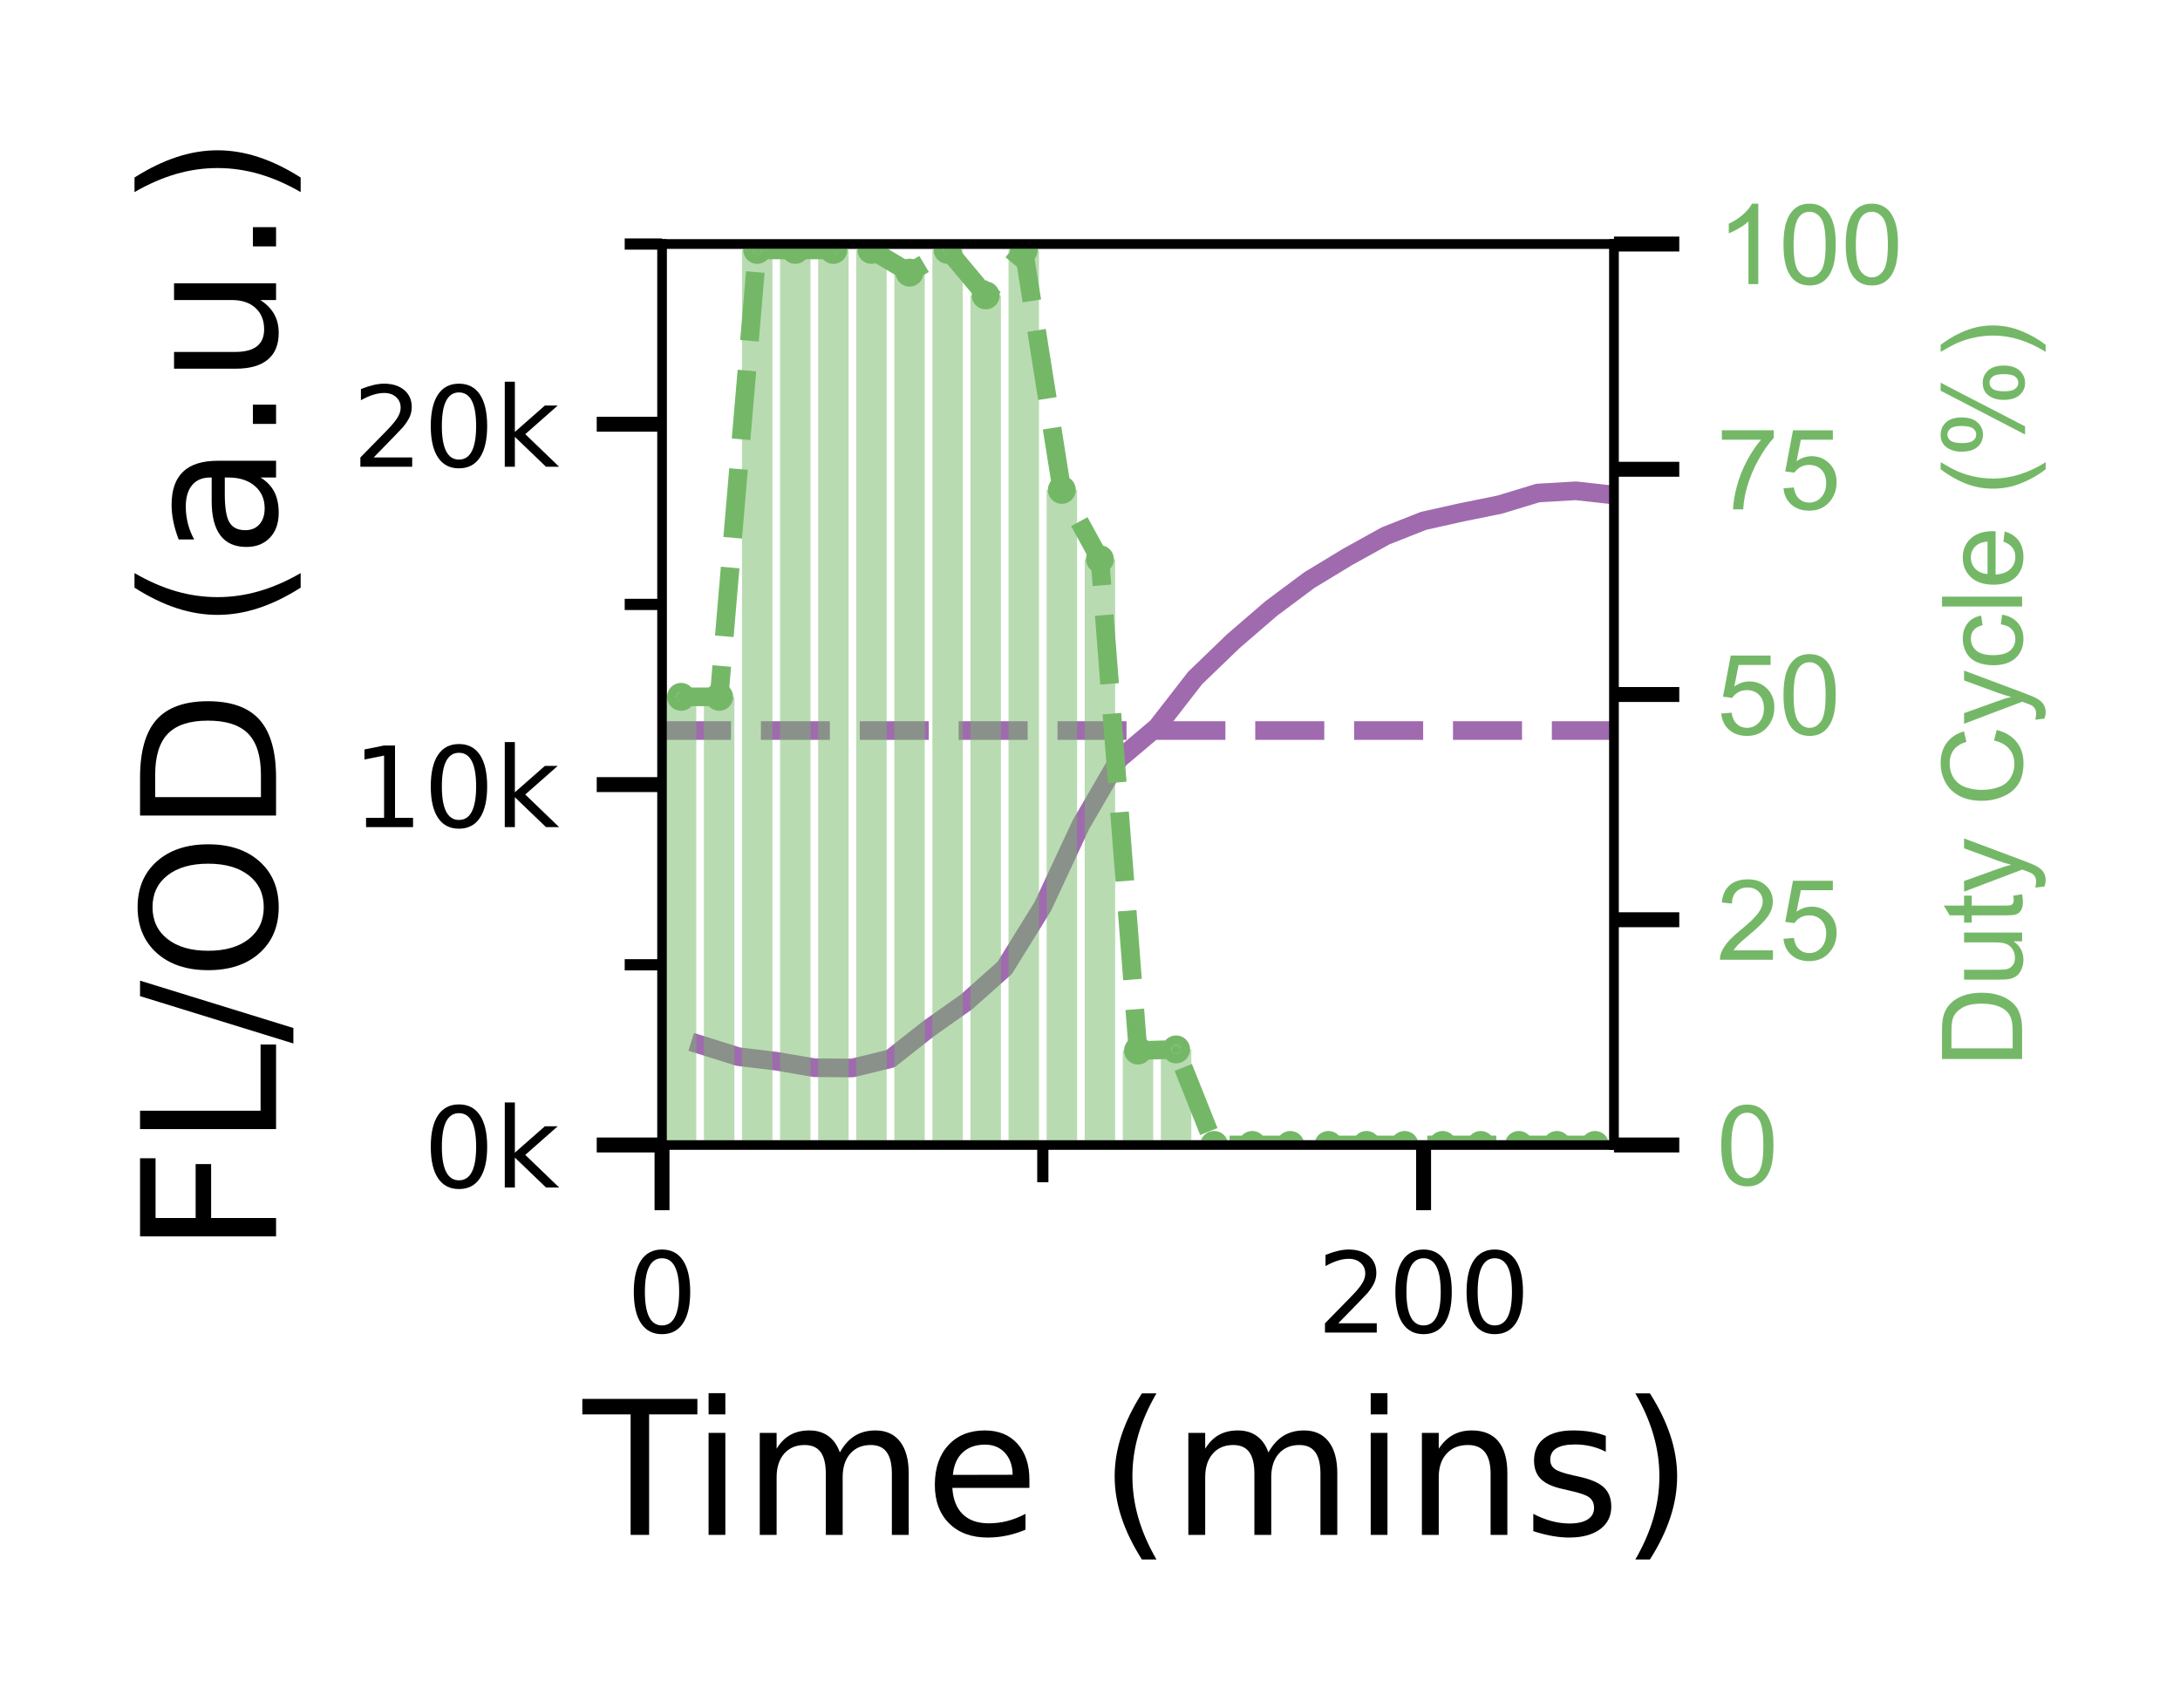 <?xml version="1.0" encoding="utf-8" standalone="no"?>
<!DOCTYPE svg PUBLIC "-//W3C//DTD SVG 1.1//EN"
  "http://www.w3.org/Graphics/SVG/1.1/DTD/svg11.dtd">
<!-- Created with matplotlib (https://matplotlib.org/) -->
<svg height="91.569pt" version="1.1" viewBox="0 0 116.858 91.569" width="116.858pt" xmlns="http://www.w3.org/2000/svg" xmlns:xlink="http://www.w3.org/1999/xlink">
 <defs>
  <style type="text/css">*{stroke-linecap:butt;stroke-linejoin:round;}</style>
 </defs>
 <g id="figure_1">
  <g id="patch_1">
   <path d="M 0 91.569 
L 116.858 91.569 
L 116.858 0 
L 0 0 
z
" style="fill:none;"/>
  </g>
  <g id="axes_1">
   <g id="patch_2">
    <path d="M 35.487 61.384 
L 86.517 61.384 
L 86.517 13.084 
L 35.487 13.084 
z
" style="fill:none;"/>
   </g>
   <g id="matplotlib.axis_1">
    <g id="xtick_1">
     <g id="line2d_1">
      <defs>
       <path d="M 0 0 
L 0 3.5 
" id="m4f08e9cb17" style="stroke:#000000;stroke-width:0.8;"/>
      </defs>
      <g>
       <use style="stroke:#000000;stroke-width:0.8;" x="35.487" xlink:href="#m4f08e9cb17" y="61.384"/>
      </g>
     </g>
     <g id="text_1">
      <!-- 0 -->
      <g transform="translate(33.579 71.443)scale(0.06 -0.06)">
       <defs>
        <path d="M 31.781 66.406 
Q 24.172 66.406 20.328 58.906 
Q 16.5 51.422 16.5 36.375 
Q 16.5 21.391 20.328 13.891 
Q 24.172 6.391 31.781 6.391 
Q 39.453 6.391 43.281 13.891 
Q 47.125 21.391 47.125 36.375 
Q 47.125 51.422 43.281 58.906 
Q 39.453 66.406 31.781 66.406 
z
M 31.781 74.219 
Q 44.047 74.219 50.516 64.516 
Q 56.984 54.828 56.984 36.375 
Q 56.984 17.969 50.516 8.266 
Q 44.047 -1.422 31.781 -1.422 
Q 19.531 -1.422 13.062 8.266 
Q 6.594 17.969 6.594 36.375 
Q 6.594 54.828 13.062 64.516 
Q 19.531 74.219 31.781 74.219 
z
" id="DejaVuSans-48"/>
       </defs>
       <use xlink:href="#DejaVuSans-48"/>
      </g>
     </g>
    </g>
    <g id="xtick_2">
     <g id="line2d_2">
      <g>
       <use style="stroke:#000000;stroke-width:0.8;" x="76.311" xlink:href="#m4f08e9cb17" y="61.384"/>
      </g>
     </g>
     <g id="text_2">
      <!-- 200 -->
      <g transform="translate(70.585 71.443)scale(0.06 -0.06)">
       <defs>
        <path d="M 19.188 8.297 
L 53.609 8.297 
L 53.609 0 
L 7.328 0 
L 7.328 8.297 
Q 12.938 14.109 22.625 23.891 
Q 32.328 33.688 34.812 36.531 
Q 39.547 41.844 41.422 45.531 
Q 43.312 49.219 43.312 52.781 
Q 43.312 58.594 39.234 62.25 
Q 35.156 65.922 28.609 65.922 
Q 23.969 65.922 18.812 64.312 
Q 13.672 62.703 7.812 59.422 
L 7.812 69.391 
Q 13.766 71.781 18.938 73 
Q 24.125 74.219 28.422 74.219 
Q 39.75 74.219 46.484 68.547 
Q 53.219 62.891 53.219 53.422 
Q 53.219 48.922 51.531 44.891 
Q 49.859 40.875 45.406 35.406 
Q 44.188 33.984 37.641 27.219 
Q 31.109 20.453 19.188 8.297 
z
" id="DejaVuSans-50"/>
       </defs>
       <use xlink:href="#DejaVuSans-50"/>
       <use x="63.623" xlink:href="#DejaVuSans-48"/>
       <use x="127.246" xlink:href="#DejaVuSans-48"/>
      </g>
     </g>
    </g>
    <g id="xtick_3">
     <g id="line2d_3">
      <defs>
       <path d="M 0 0 
L 0 2 
" id="md7b2f6c639" style="stroke:#000000;stroke-width:0.6;"/>
      </defs>
      <g>
       <use style="stroke:#000000;stroke-width:0.6;" x="55.9" xlink:href="#md7b2f6c639" y="61.384"/>
      </g>
     </g>
    </g>
    <g id="text_3">
     <!-- Time (mins) -->
     <g transform="translate(31.245 82.289)scale(0.1 -0.1)">
      <defs>
       <path d="M -0.297 72.906 
L 61.375 72.906 
L 61.375 64.594 
L 35.5 64.594 
L 35.5 0 
L 25.594 0 
L 25.594 64.594 
L -0.297 64.594 
z
" id="DejaVuSans-84"/>
       <path d="M 9.422 54.688 
L 18.406 54.688 
L 18.406 0 
L 9.422 0 
z
M 9.422 75.984 
L 18.406 75.984 
L 18.406 64.594 
L 9.422 64.594 
z
" id="DejaVuSans-105"/>
       <path d="M 52 44.188 
Q 55.375 50.25 60.062 53.125 
Q 64.75 56 71.094 56 
Q 79.641 56 84.281 50.016 
Q 88.922 44.047 88.922 33.016 
L 88.922 0 
L 79.891 0 
L 79.891 32.719 
Q 79.891 40.578 77.094 44.375 
Q 74.312 48.188 68.609 48.188 
Q 61.625 48.188 57.562 43.547 
Q 53.516 38.922 53.516 30.906 
L 53.516 0 
L 44.484 0 
L 44.484 32.719 
Q 44.484 40.625 41.703 44.406 
Q 38.922 48.188 33.109 48.188 
Q 26.219 48.188 22.156 43.531 
Q 18.109 38.875 18.109 30.906 
L 18.109 0 
L 9.078 0 
L 9.078 54.688 
L 18.109 54.688 
L 18.109 46.188 
Q 21.188 51.219 25.484 53.609 
Q 29.781 56 35.688 56 
Q 41.656 56 45.828 52.969 
Q 50 49.953 52 44.188 
z
" id="DejaVuSans-109"/>
       <path d="M 56.203 29.594 
L 56.203 25.203 
L 14.891 25.203 
Q 15.484 15.922 20.484 11.062 
Q 25.484 6.203 34.422 6.203 
Q 39.594 6.203 44.453 7.469 
Q 49.312 8.734 54.109 11.281 
L 54.109 2.781 
Q 49.266 0.734 44.188 -0.344 
Q 39.109 -1.422 33.891 -1.422 
Q 20.797 -1.422 13.156 6.188 
Q 5.516 13.812 5.516 26.812 
Q 5.516 40.234 12.766 48.109 
Q 20.016 56 32.328 56 
Q 43.359 56 49.781 48.891 
Q 56.203 41.797 56.203 29.594 
z
M 47.219 32.234 
Q 47.125 39.594 43.094 43.984 
Q 39.062 48.391 32.422 48.391 
Q 24.906 48.391 20.391 44.141 
Q 15.875 39.891 15.188 32.172 
z
" id="DejaVuSans-101"/>
       <path id="DejaVuSans-32"/>
       <path d="M 31 75.875 
Q 24.469 64.656 21.281 53.656 
Q 18.109 42.672 18.109 31.391 
Q 18.109 20.125 21.312 9.062 
Q 24.516 -2 31 -13.188 
L 23.188 -13.188 
Q 15.875 -1.703 12.234 9.375 
Q 8.594 20.453 8.594 31.391 
Q 8.594 42.281 12.203 53.312 
Q 15.828 64.359 23.188 75.875 
z
" id="DejaVuSans-40"/>
       <path d="M 54.891 33.016 
L 54.891 0 
L 45.906 0 
L 45.906 32.719 
Q 45.906 40.484 42.875 44.328 
Q 39.844 48.188 33.797 48.188 
Q 26.516 48.188 22.312 43.547 
Q 18.109 38.922 18.109 30.906 
L 18.109 0 
L 9.078 0 
L 9.078 54.688 
L 18.109 54.688 
L 18.109 46.188 
Q 21.344 51.125 25.703 53.562 
Q 30.078 56 35.797 56 
Q 45.219 56 50.047 50.172 
Q 54.891 44.344 54.891 33.016 
z
" id="DejaVuSans-110"/>
       <path d="M 44.281 53.078 
L 44.281 44.578 
Q 40.484 46.531 36.375 47.5 
Q 32.281 48.484 27.875 48.484 
Q 21.188 48.484 17.844 46.438 
Q 14.5 44.391 14.5 40.281 
Q 14.5 37.156 16.891 35.375 
Q 19.281 33.594 26.516 31.984 
L 29.594 31.297 
Q 39.156 29.25 43.188 25.516 
Q 47.219 21.781 47.219 15.094 
Q 47.219 7.469 41.188 3.016 
Q 35.156 -1.422 24.609 -1.422 
Q 20.219 -1.422 15.453 -0.562 
Q 10.688 0.297 5.422 2 
L 5.422 11.281 
Q 10.406 8.688 15.234 7.391 
Q 20.062 6.109 24.812 6.109 
Q 31.156 6.109 34.562 8.281 
Q 37.984 10.453 37.984 14.406 
Q 37.984 18.062 35.516 20.016 
Q 33.062 21.969 24.703 23.781 
L 21.578 24.516 
Q 13.234 26.266 9.516 29.906 
Q 5.812 33.547 5.812 39.891 
Q 5.812 47.609 11.281 51.797 
Q 16.75 56 26.812 56 
Q 31.781 56 36.172 55.266 
Q 40.578 54.547 44.281 53.078 
z
" id="DejaVuSans-115"/>
       <path d="M 8.016 75.875 
L 15.828 75.875 
Q 23.141 64.359 26.781 53.312 
Q 30.422 42.281 30.422 31.391 
Q 30.422 20.453 26.781 9.375 
Q 23.141 -1.703 15.828 -13.188 
L 8.016 -13.188 
Q 14.5 -2 17.703 9.062 
Q 20.906 20.125 20.906 31.391 
Q 20.906 42.672 17.703 53.656 
Q 14.5 64.656 8.016 75.875 
z
" id="DejaVuSans-41"/>
      </defs>
      <use xlink:href="#DejaVuSans-84"/>
      <use x="57.959" xlink:href="#DejaVuSans-105"/>
      <use x="85.742" xlink:href="#DejaVuSans-109"/>
      <use x="183.154" xlink:href="#DejaVuSans-101"/>
      <use x="244.678" xlink:href="#DejaVuSans-32"/>
      <use x="276.465" xlink:href="#DejaVuSans-40"/>
      <use x="315.479" xlink:href="#DejaVuSans-109"/>
      <use x="412.891" xlink:href="#DejaVuSans-105"/>
      <use x="440.674" xlink:href="#DejaVuSans-110"/>
      <use x="504.053" xlink:href="#DejaVuSans-115"/>
      <use x="556.152" xlink:href="#DejaVuSans-41"/>
     </g>
    </g>
   </g>
   <g id="matplotlib.axis_2">
    <g id="ytick_1">
     <g id="line2d_4">
      <defs>
       <path d="M 0 0 
L -3.5 0 
" id="m1d7c7da50b" style="stroke:#000000;stroke-width:0.8;"/>
      </defs>
      <g>
       <use style="stroke:#000000;stroke-width:0.8;" x="35.487" xlink:href="#m1d7c7da50b" y="61.384"/>
      </g>
     </g>
     <g id="text_4">
      <!-- 0k -->
      <g transform="translate(22.696 63.663)scale(0.06 -0.06)">
       <defs>
        <path d="M 9.078 75.984 
L 18.109 75.984 
L 18.109 31.109 
L 44.922 54.688 
L 56.391 54.688 
L 27.391 29.109 
L 57.625 0 
L 45.906 0 
L 18.109 26.703 
L 18.109 0 
L 9.078 0 
z
" id="DejaVuSans-107"/>
       </defs>
       <use xlink:href="#DejaVuSans-48"/>
       <use x="63.623" xlink:href="#DejaVuSans-107"/>
      </g>
     </g>
    </g>
    <g id="ytick_2">
     <g id="line2d_5">
      <g>
       <use style="stroke:#000000;stroke-width:0.8;" x="35.487" xlink:href="#m1d7c7da50b" y="42.064"/>
      </g>
     </g>
     <g id="text_5">
      <!-- 10k -->
      <g transform="translate(18.878 44.343)scale(0.06 -0.06)">
       <defs>
        <path d="M 12.406 8.297 
L 28.516 8.297 
L 28.516 63.922 
L 10.984 60.406 
L 10.984 69.391 
L 28.422 72.906 
L 38.281 72.906 
L 38.281 8.297 
L 54.391 8.297 
L 54.391 0 
L 12.406 0 
z
" id="DejaVuSans-49"/>
       </defs>
       <use xlink:href="#DejaVuSans-49"/>
       <use x="63.623" xlink:href="#DejaVuSans-48"/>
       <use x="127.246" xlink:href="#DejaVuSans-107"/>
      </g>
     </g>
    </g>
    <g id="ytick_3">
     <g id="line2d_6">
      <g>
       <use style="stroke:#000000;stroke-width:0.8;" x="35.487" xlink:href="#m1d7c7da50b" y="22.744"/>
      </g>
     </g>
     <g id="text_6">
      <!-- 20k -->
      <g transform="translate(18.878 25.023)scale(0.06 -0.06)">
       <use xlink:href="#DejaVuSans-50"/>
       <use x="63.623" xlink:href="#DejaVuSans-48"/>
       <use x="127.246" xlink:href="#DejaVuSans-107"/>
      </g>
     </g>
    </g>
    <g id="ytick_4">
     <g id="line2d_7">
      <defs>
       <path d="M 0 0 
L -2 0 
" id="m3503052b54" style="stroke:#000000;stroke-width:0.6;"/>
      </defs>
      <g>
       <use style="stroke:#000000;stroke-width:0.6;" x="35.487" xlink:href="#m3503052b54" y="51.724"/>
      </g>
     </g>
    </g>
    <g id="ytick_5">
     <g id="line2d_8">
      <g>
       <use style="stroke:#000000;stroke-width:0.6;" x="35.487" xlink:href="#m3503052b54" y="32.404"/>
      </g>
     </g>
    </g>
    <g id="ytick_6">
     <g id="line2d_9">
      <g>
       <use style="stroke:#000000;stroke-width:0.6;" x="35.487" xlink:href="#m3503052b54" y="13.084"/>
      </g>
     </g>
    </g>
    <g id="text_7">
     <!-- FL/OD (a.u.) -->
     <g transform="translate(14.798 67.267)rotate(-90)scale(0.1 -0.1)">
      <defs>
       <path d="M 9.812 72.906 
L 51.703 72.906 
L 51.703 64.594 
L 19.672 64.594 
L 19.672 43.109 
L 48.578 43.109 
L 48.578 34.812 
L 19.672 34.812 
L 19.672 0 
L 9.812 0 
z
" id="DejaVuSans-70"/>
       <path d="M 9.812 72.906 
L 19.672 72.906 
L 19.672 8.297 
L 55.172 8.297 
L 55.172 0 
L 9.812 0 
z
" id="DejaVuSans-76"/>
       <path d="M 25.391 72.906 
L 33.688 72.906 
L 8.297 -9.281 
L 0 -9.281 
z
" id="DejaVuSans-47"/>
       <path d="M 39.406 66.219 
Q 28.656 66.219 22.328 58.203 
Q 16.016 50.203 16.016 36.375 
Q 16.016 22.609 22.328 14.594 
Q 28.656 6.594 39.406 6.594 
Q 50.141 6.594 56.422 14.594 
Q 62.703 22.609 62.703 36.375 
Q 62.703 50.203 56.422 58.203 
Q 50.141 66.219 39.406 66.219 
z
M 39.406 74.219 
Q 54.734 74.219 63.906 63.938 
Q 73.094 53.656 73.094 36.375 
Q 73.094 19.141 63.906 8.859 
Q 54.734 -1.422 39.406 -1.422 
Q 24.031 -1.422 14.812 8.828 
Q 5.609 19.094 5.609 36.375 
Q 5.609 53.656 14.812 63.938 
Q 24.031 74.219 39.406 74.219 
z
" id="DejaVuSans-79"/>
       <path d="M 19.672 64.797 
L 19.672 8.109 
L 31.594 8.109 
Q 46.688 8.109 53.688 14.938 
Q 60.688 21.781 60.688 36.531 
Q 60.688 51.172 53.688 57.984 
Q 46.688 64.797 31.594 64.797 
z
M 9.812 72.906 
L 30.078 72.906 
Q 51.266 72.906 61.172 64.094 
Q 71.094 55.281 71.094 36.531 
Q 71.094 17.672 61.125 8.828 
Q 51.172 0 30.078 0 
L 9.812 0 
z
" id="DejaVuSans-68"/>
       <path d="M 34.281 27.484 
Q 23.391 27.484 19.188 25 
Q 14.984 22.516 14.984 16.5 
Q 14.984 11.719 18.141 8.906 
Q 21.297 6.109 26.703 6.109 
Q 34.188 6.109 38.703 11.406 
Q 43.219 16.703 43.219 25.484 
L 43.219 27.484 
z
M 52.203 31.203 
L 52.203 0 
L 43.219 0 
L 43.219 8.297 
Q 40.141 3.328 35.547 0.953 
Q 30.953 -1.422 24.312 -1.422 
Q 15.922 -1.422 10.953 3.297 
Q 6 8.016 6 15.922 
Q 6 25.141 12.172 29.828 
Q 18.359 34.516 30.609 34.516 
L 43.219 34.516 
L 43.219 35.406 
Q 43.219 41.609 39.141 45 
Q 35.062 48.391 27.688 48.391 
Q 23 48.391 18.547 47.266 
Q 14.109 46.141 10.016 43.891 
L 10.016 52.203 
Q 14.938 54.109 19.578 55.047 
Q 24.219 56 28.609 56 
Q 40.484 56 46.344 49.844 
Q 52.203 43.703 52.203 31.203 
z
" id="DejaVuSans-97"/>
       <path d="M 10.688 12.406 
L 21 12.406 
L 21 0 
L 10.688 0 
z
" id="DejaVuSans-46"/>
       <path d="M 8.5 21.578 
L 8.5 54.688 
L 17.484 54.688 
L 17.484 21.922 
Q 17.484 14.156 20.5 10.266 
Q 23.531 6.391 29.594 6.391 
Q 36.859 6.391 41.078 11.031 
Q 45.312 15.672 45.312 23.688 
L 45.312 54.688 
L 54.297 54.688 
L 54.297 0 
L 45.312 0 
L 45.312 8.406 
Q 42.047 3.422 37.719 1 
Q 33.406 -1.422 27.688 -1.422 
Q 18.266 -1.422 13.375 4.438 
Q 8.5 10.297 8.5 21.578 
z
M 31.109 56 
z
" id="DejaVuSans-117"/>
      </defs>
      <use xlink:href="#DejaVuSans-70"/>
      <use x="57.52" xlink:href="#DejaVuSans-76"/>
      <use x="113.232" xlink:href="#DejaVuSans-47"/>
      <use x="146.924" xlink:href="#DejaVuSans-79"/>
      <use x="225.635" xlink:href="#DejaVuSans-68"/>
      <use x="302.637" xlink:href="#DejaVuSans-32"/>
      <use x="334.424" xlink:href="#DejaVuSans-40"/>
      <use x="373.438" xlink:href="#DejaVuSans-97"/>
      <use x="434.717" xlink:href="#DejaVuSans-46"/>
      <use x="466.504" xlink:href="#DejaVuSans-117"/>
      <use x="529.883" xlink:href="#DejaVuSans-46"/>
      <use x="561.67" xlink:href="#DejaVuSans-41"/>
     </g>
    </g>
   </g>
   <g id="line2d_10">
    <path clip-path="url(#pa7249013b9)" d="M 37.529 56.006 
L 39.57 56.648 
L 41.611 56.893 
L 43.652 57.243 
L 45.694 57.257 
L 47.735 56.76 
L 49.776 55.149 
L 51.817 53.706 
L 53.858 51.89 
L 55.9 48.593 
L 57.941 44.214 
L 59.982 40.701 
L 62.023 38.978 
L 64.064 36.349 
L 66.106 34.38 
L 68.147 32.62 
L 70.188 31.1 
L 72.229 29.861 
L 74.27 28.73 
L 76.311 27.924 
L 78.353 27.468 
L 80.394 27.054 
L 82.435 26.433 
L 84.476 26.313 
L 86.517 26.54 
L 88.559 26.439 
L 90.6 26.481 
L 92.641 26.963 
L 94.682 27.369 
L 96.724 27.996 
L 98.765 28.195 
L 100.806 28.133 
L 102.847 28.066 
L 104.888 27.921 
L 106.93 27.816 
L 108.971 27.62 
L 111.012 27.51 
L 113.053 27.458 
L 115.094 27.434 
L 117.135 27.505 
L 117.858 27.497 
" style="fill:none;stroke:#a06aaf;stroke-linecap:square;"/>
   </g>
   <g id="line2d_11">
    <path clip-path="url(#pa7249013b9)" d="M 35.487 39.166 
L 86.517 39.166 
" style="fill:none;stroke:#a06aaf;stroke-dasharray:3.7,1.6;stroke-dashoffset:0;"/>
   </g>
   <g id="patch_3">
    <path d="M 35.487 61.384 
L 35.487 13.084 
" style="fill:none;stroke:#000000;stroke-linecap:square;stroke-linejoin:miter;stroke-width:0.5;"/>
   </g>
   <g id="patch_4">
    <path d="M 86.517 61.384 
L 86.517 13.084 
" style="fill:none;stroke:#000000;stroke-linecap:square;stroke-linejoin:miter;stroke-width:0.5;"/>
   </g>
   <g id="patch_5">
    <path d="M 35.487 61.384 
L 86.517 61.384 
" style="fill:none;stroke:#000000;stroke-linecap:square;stroke-linejoin:miter;stroke-width:0.5;"/>
   </g>
   <g id="patch_6">
    <path d="M 35.487 13.084 
L 86.517 13.084 
" style="fill:none;stroke:#000000;stroke-linecap:square;stroke-linejoin:miter;stroke-width:0.5;"/>
   </g>
  </g>
  <g id="axes_2">
   <g id="PolyCollection_1">
    <defs>
     <path d="M 35.692 -54.208 
L 35.692 -30.185 
L 37.325 -30.185 
L 37.325 -54.208 
L 37.325 -54.208 
L 35.692 -54.208 
z
" id="m8da784bc78"/>
    </defs>
    <g clip-path="url(#pa7249013b9)">
     <use style="fill:#74b867;fill-opacity:0.5;" x="0" xlink:href="#m8da784bc78" y="91.569"/>
    </g>
   </g>
   <g id="PolyCollection_2">
    <defs>
     <path d="M 37.733 -54.208 
L 37.733 -30.185 
L 39.366 -30.185 
L 39.366 -54.208 
L 39.366 -54.208 
L 37.733 -54.208 
z
" id="m350655cc7d"/>
    </defs>
    <g clip-path="url(#pa7249013b9)">
     <use style="fill:#74b867;fill-opacity:0.5;" x="0" xlink:href="#m350655cc7d" y="91.569"/>
    </g>
   </g>
   <g id="PolyCollection_3">
    <defs>
     <path d="M 39.774 -78.171 
L 39.774 -30.185 
L 41.407 -30.185 
L 41.407 -78.171 
L 41.407 -78.171 
L 39.774 -78.171 
z
" id="m1edc806696"/>
    </defs>
    <g clip-path="url(#pa7249013b9)">
     <use style="fill:#74b867;fill-opacity:0.5;" x="0" xlink:href="#m1edc806696" y="91.569"/>
    </g>
   </g>
   <g id="PolyCollection_4">
    <defs>
     <path d="M 41.815 -78.171 
L 41.815 -30.185 
L 43.448 -30.185 
L 43.448 -78.171 
L 43.448 -78.171 
L 41.815 -78.171 
z
" id="mdf6a9273a0"/>
    </defs>
    <g clip-path="url(#pa7249013b9)">
     <use style="fill:#74b867;fill-opacity:0.5;" x="0" xlink:href="#mdf6a9273a0" y="91.569"/>
    </g>
   </g>
   <g id="PolyCollection_5">
    <defs>
     <path d="M 43.856 -78.171 
L 43.856 -30.185 
L 45.489 -30.185 
L 45.489 -78.171 
L 45.489 -78.171 
L 43.856 -78.171 
z
" id="m06e2f91516"/>
    </defs>
    <g clip-path="url(#pa7249013b9)">
     <use style="fill:#74b867;fill-opacity:0.5;" x="0" xlink:href="#m06e2f91516" y="91.569"/>
    </g>
   </g>
   <g id="PolyCollection_6">
    <defs>
     <path d="M 45.898 -78.171 
L 45.898 -30.185 
L 47.531 -30.185 
L 47.531 -78.171 
L 47.531 -78.171 
L 45.898 -78.171 
z
" id="m6450ad186a"/>
    </defs>
    <g clip-path="url(#pa7249013b9)">
     <use style="fill:#74b867;fill-opacity:0.5;" x="0" xlink:href="#m6450ad186a" y="91.569"/>
    </g>
   </g>
   <g id="PolyCollection_7">
    <defs>
     <path d="M 47.939 -76.951 
L 47.939 -30.185 
L 49.572 -30.185 
L 49.572 -76.951 
L 49.572 -76.951 
L 47.939 -76.951 
z
" id="mbf208c0577"/>
    </defs>
    <g clip-path="url(#pa7249013b9)">
     <use style="fill:#74b867;fill-opacity:0.5;" x="0" xlink:href="#mbf208c0577" y="91.569"/>
    </g>
   </g>
   <g id="PolyCollection_8">
    <defs>
     <path d="M 49.98 -78.171 
L 49.98 -30.185 
L 51.613 -30.185 
L 51.613 -78.171 
L 51.613 -78.171 
L 49.98 -78.171 
z
" id="m3dbbb273a3"/>
    </defs>
    <g clip-path="url(#pa7249013b9)">
     <use style="fill:#74b867;fill-opacity:0.5;" x="0" xlink:href="#m3dbbb273a3" y="91.569"/>
    </g>
   </g>
   <g id="PolyCollection_9">
    <defs>
     <path d="M 52.021 -75.732 
L 52.021 -30.185 
L 53.654 -30.185 
L 53.654 -75.732 
L 53.654 -75.732 
L 52.021 -75.732 
z
" id="m92fc58eb0e"/>
    </defs>
    <g clip-path="url(#pa7249013b9)">
     <use style="fill:#74b867;fill-opacity:0.5;" x="0" xlink:href="#m92fc58eb0e" y="91.569"/>
    </g>
   </g>
   <g id="PolyCollection_10">
    <defs>
     <path d="M 54.062 -78.171 
L 54.062 -30.185 
L 55.695 -30.185 
L 55.695 -78.171 
L 55.695 -78.171 
L 54.062 -78.171 
z
" id="m41725a296d"/>
    </defs>
    <g clip-path="url(#pa7249013b9)">
     <use style="fill:#74b867;fill-opacity:0.5;" x="0" xlink:href="#m41725a296d" y="91.569"/>
    </g>
   </g>
   <g id="PolyCollection_11">
    <defs>
     <path d="M 56.104 -65.306 
L 56.104 -30.185 
L 57.737 -30.185 
L 57.737 -65.306 
L 57.737 -65.306 
L 56.104 -65.306 
z
" id="m3ab2002e74"/>
    </defs>
    <g clip-path="url(#pa7249013b9)">
     <use style="fill:#74b867;fill-opacity:0.5;" x="0" xlink:href="#m3ab2002e74" y="91.569"/>
    </g>
   </g>
   <g id="PolyCollection_12">
    <defs>
     <path d="M 58.145 -61.586 
L 58.145 -30.185 
L 59.778 -30.185 
L 59.778 -61.586 
L 59.778 -61.586 
L 58.145 -61.586 
z
" id="m3750a0ee2d"/>
    </defs>
    <g clip-path="url(#pa7249013b9)">
     <use style="fill:#74b867;fill-opacity:0.5;" x="0" xlink:href="#m3750a0ee2d" y="91.569"/>
    </g>
   </g>
   <g id="PolyCollection_13">
    <defs>
     <path d="M 60.186 -35.246 
L 60.186 -30.185 
L 61.819 -30.185 
L 61.819 -35.246 
L 61.819 -35.246 
L 60.186 -35.246 
z
" id="m3f2e84dec6"/>
    </defs>
    <g clip-path="url(#pa7249013b9)">
     <use style="fill:#74b867;fill-opacity:0.5;" x="0" xlink:href="#m3f2e84dec6" y="91.569"/>
    </g>
   </g>
   <g id="PolyCollection_14">
    <defs>
     <path d="M 62.227 -35.307 
L 62.227 -30.185 
L 63.86 -30.185 
L 63.86 -35.307 
L 63.86 -35.307 
L 62.227 -35.307 
z
" id="m7e4eecea93"/>
    </defs>
    <g clip-path="url(#pa7249013b9)">
     <use style="fill:#74b867;fill-opacity:0.5;" x="0" xlink:href="#m7e4eecea93" y="91.569"/>
    </g>
   </g>
   <g id="PolyCollection_15">
    <defs>
     <path d="M 64.268 -30.185 
L 64.268 -30.185 
L 65.901 -30.185 
L 65.901 -30.185 
L 65.901 -30.185 
L 64.268 -30.185 
z
" id="ma1b303ecad"/>
    </defs>
    <g clip-path="url(#pa7249013b9)">
     <use style="fill:#74b867;fill-opacity:0.5;" x="0" xlink:href="#ma1b303ecad" y="91.569"/>
    </g>
   </g>
   <g id="PolyCollection_16">
    <defs>
     <path d="M 66.31 -30.185 
L 66.31 -30.185 
L 67.943 -30.185 
L 67.943 -30.185 
L 67.943 -30.185 
L 66.31 -30.185 
z
" id="mf638e76756"/>
    </defs>
    <g clip-path="url(#pa7249013b9)">
     <use style="fill:#74b867;fill-opacity:0.5;" x="0" xlink:href="#mf638e76756" y="91.569"/>
    </g>
   </g>
   <g id="PolyCollection_17">
    <defs>
     <path d="M 68.351 -30.185 
L 68.351 -30.185 
L 69.984 -30.185 
L 69.984 -30.185 
L 69.984 -30.185 
L 68.351 -30.185 
z
" id="m9c32bc4ebc"/>
    </defs>
    <g clip-path="url(#pa7249013b9)">
     <use style="fill:#74b867;fill-opacity:0.5;" x="0" xlink:href="#m9c32bc4ebc" y="91.569"/>
    </g>
   </g>
   <g id="PolyCollection_18">
    <defs>
     <path d="M 70.392 -30.185 
L 70.392 -30.185 
L 72.025 -30.185 
L 72.025 -30.185 
L 72.025 -30.185 
L 70.392 -30.185 
z
" id="m0296361949"/>
    </defs>
    <g clip-path="url(#pa7249013b9)">
     <use style="fill:#74b867;fill-opacity:0.5;" x="0" xlink:href="#m0296361949" y="91.569"/>
    </g>
   </g>
   <g id="PolyCollection_19">
    <defs>
     <path d="M 72.433 -30.185 
L 72.433 -30.185 
L 74.066 -30.185 
L 74.066 -30.185 
L 74.066 -30.185 
L 72.433 -30.185 
z
" id="m853f1b85b1"/>
    </defs>
    <g clip-path="url(#pa7249013b9)">
     <use style="fill:#74b867;fill-opacity:0.5;" x="0" xlink:href="#m853f1b85b1" y="91.569"/>
    </g>
   </g>
   <g id="PolyCollection_20">
    <defs>
     <path d="M 74.474 -30.185 
L 74.474 -30.185 
L 76.107 -30.185 
L 76.107 -30.185 
L 76.107 -30.185 
L 74.474 -30.185 
z
" id="me5544a53fc"/>
    </defs>
    <g clip-path="url(#pa7249013b9)">
     <use style="fill:#74b867;fill-opacity:0.5;" x="0" xlink:href="#me5544a53fc" y="91.569"/>
    </g>
   </g>
   <g id="PolyCollection_21">
    <defs>
     <path d="M 76.516 -30.185 
L 76.516 -30.185 
L 78.149 -30.185 
L 78.149 -30.185 
L 78.149 -30.185 
L 76.516 -30.185 
z
" id="m3d934608f4"/>
    </defs>
    <g clip-path="url(#pa7249013b9)">
     <use style="fill:#74b867;fill-opacity:0.5;" x="0" xlink:href="#m3d934608f4" y="91.569"/>
    </g>
   </g>
   <g id="PolyCollection_22">
    <defs>
     <path d="M 78.557 -30.185 
L 78.557 -30.185 
L 80.19 -30.185 
L 80.19 -30.185 
L 80.19 -30.185 
L 78.557 -30.185 
z
" id="mab56a2c8f7"/>
    </defs>
    <g clip-path="url(#pa7249013b9)">
     <use style="fill:#74b867;fill-opacity:0.5;" x="0" xlink:href="#mab56a2c8f7" y="91.569"/>
    </g>
   </g>
   <g id="PolyCollection_23">
    <defs>
     <path d="M 80.598 -30.185 
L 80.598 -30.185 
L 82.231 -30.185 
L 82.231 -30.185 
L 82.231 -30.185 
L 80.598 -30.185 
z
" id="m9b052babb7"/>
    </defs>
    <g clip-path="url(#pa7249013b9)">
     <use style="fill:#74b867;fill-opacity:0.5;" x="0" xlink:href="#m9b052babb7" y="91.569"/>
    </g>
   </g>
   <g id="PolyCollection_24">
    <defs>
     <path d="M 82.639 -30.185 
L 82.639 -30.185 
L 84.272 -30.185 
L 84.272 -30.185 
L 84.272 -30.185 
L 82.639 -30.185 
z
" id="m8018546d3f"/>
    </defs>
    <g clip-path="url(#pa7249013b9)">
     <use style="fill:#74b867;fill-opacity:0.5;" x="0" xlink:href="#m8018546d3f" y="91.569"/>
    </g>
   </g>
   <g id="PolyCollection_25">
    <defs>
     <path d="M 84.68 -30.185 
L 84.68 -30.185 
L 86.313 -30.185 
L 86.313 -30.185 
L 86.313 -30.185 
L 84.68 -30.185 
z
" id="m4b280b2aa6"/>
    </defs>
    <g clip-path="url(#pa7249013b9)">
     <use style="fill:#74b867;fill-opacity:0.5;" x="0" xlink:href="#m4b280b2aa6" y="91.569"/>
    </g>
   </g>
   <g id="matplotlib.axis_3">
    <g id="ytick_7">
     <g id="line2d_12">
      <defs>
       <path d="M 0 0 
L 3.5 0 
" id="mdfd9883838" style="stroke:#000000;stroke-width:0.8;"/>
      </defs>
      <g>
       <use style="stroke:#000000;stroke-width:0.8;" x="86.517" xlink:href="#mdfd9883838" y="61.384"/>
      </g>
     </g>
     <g id="text_8">
      <!-- 0 -->
      <g style="fill:#74b867;" transform="translate(92.017 63.531)scale(0.06 -0.06)">
       <defs>
        <path d="M 4.156 35.297 
Q 4.156 48 6.766 55.734 
Q 9.375 63.484 14.516 67.672 
Q 19.672 71.875 27.484 71.875 
Q 33.25 71.875 37.594 69.547 
Q 41.938 67.234 44.766 62.859 
Q 47.609 58.5 49.219 52.219 
Q 50.828 45.953 50.828 35.297 
Q 50.828 22.703 48.234 14.969 
Q 45.656 7.234 40.5 3 
Q 35.359 -1.219 27.484 -1.219 
Q 17.141 -1.219 11.234 6.203 
Q 4.156 15.141 4.156 35.297 
z
M 13.188 35.297 
Q 13.188 17.672 17.312 11.828 
Q 21.438 6 27.484 6 
Q 33.547 6 37.672 11.859 
Q 41.797 17.719 41.797 35.297 
Q 41.797 52.984 37.672 58.781 
Q 33.547 64.594 27.391 64.594 
Q 21.344 64.594 17.719 59.469 
Q 13.188 52.938 13.188 35.297 
z
" id="ArialMT-48"/>
       </defs>
       <use xlink:href="#ArialMT-48"/>
      </g>
     </g>
    </g>
    <g id="ytick_8">
     <g id="line2d_13">
      <g>
       <use style="stroke:#000000;stroke-width:0.8;" x="86.517" xlink:href="#mdfd9883838" y="49.309"/>
      </g>
     </g>
     <g id="text_9">
      <!-- 25 -->
      <g style="fill:#74b867;" transform="translate(92.017 51.456)scale(0.06 -0.06)">
       <defs>
        <path d="M 50.344 8.453 
L 50.344 0 
L 3.031 0 
Q 2.938 3.172 4.047 6.109 
Q 5.859 10.938 9.828 15.625 
Q 13.812 20.312 21.344 26.469 
Q 33.016 36.031 37.109 41.625 
Q 41.219 47.219 41.219 52.203 
Q 41.219 57.422 37.469 61 
Q 33.734 64.594 27.734 64.594 
Q 21.391 64.594 17.578 60.781 
Q 13.766 56.984 13.719 50.25 
L 4.688 51.172 
Q 5.609 61.281 11.656 66.578 
Q 17.719 71.875 27.938 71.875 
Q 38.234 71.875 44.234 66.156 
Q 50.25 60.453 50.25 52 
Q 50.25 47.703 48.484 43.547 
Q 46.734 39.406 42.656 34.812 
Q 38.578 30.219 29.109 22.219 
Q 21.188 15.578 18.938 13.203 
Q 16.703 10.844 15.234 8.453 
z
" id="ArialMT-50"/>
        <path d="M 4.156 18.75 
L 13.375 19.531 
Q 14.406 12.797 18.141 9.391 
Q 21.875 6 27.156 6 
Q 33.5 6 37.891 10.781 
Q 42.281 15.578 42.281 23.484 
Q 42.281 31 38.062 35.344 
Q 33.844 39.703 27 39.703 
Q 22.75 39.703 19.328 37.766 
Q 15.922 35.844 13.969 32.766 
L 5.719 33.844 
L 12.641 70.609 
L 48.25 70.609 
L 48.25 62.203 
L 19.672 62.203 
L 15.828 42.969 
Q 22.266 47.469 29.344 47.469 
Q 38.719 47.469 45.156 40.969 
Q 51.609 34.469 51.609 24.266 
Q 51.609 14.547 45.953 7.469 
Q 39.062 -1.219 27.156 -1.219 
Q 17.391 -1.219 11.203 4.25 
Q 5.031 9.719 4.156 18.75 
z
" id="ArialMT-53"/>
       </defs>
       <use xlink:href="#ArialMT-50"/>
       <use x="55.615" xlink:href="#ArialMT-53"/>
      </g>
     </g>
    </g>
    <g id="ytick_9">
     <g id="line2d_14">
      <g>
       <use style="stroke:#000000;stroke-width:0.8;" x="86.517" xlink:href="#mdfd9883838" y="37.234"/>
      </g>
     </g>
     <g id="text_10">
      <!-- 50 -->
      <g style="fill:#74b867;" transform="translate(92.017 39.381)scale(0.06 -0.06)">
       <use xlink:href="#ArialMT-53"/>
       <use x="55.615" xlink:href="#ArialMT-48"/>
      </g>
     </g>
    </g>
    <g id="ytick_10">
     <g id="line2d_15">
      <g>
       <use style="stroke:#000000;stroke-width:0.8;" x="86.517" xlink:href="#mdfd9883838" y="25.159"/>
      </g>
     </g>
     <g id="text_11">
      <!-- 75 -->
      <g style="fill:#74b867;" transform="translate(92.017 27.306)scale(0.06 -0.06)">
       <defs>
        <path d="M 4.734 62.203 
L 4.734 70.656 
L 51.078 70.656 
L 51.078 63.812 
Q 44.234 56.547 37.516 44.484 
Q 30.812 32.422 27.156 19.672 
Q 24.516 10.688 23.781 0 
L 14.75 0 
Q 14.891 8.453 18.062 20.406 
Q 21.234 32.375 27.172 43.484 
Q 33.109 54.594 39.797 62.203 
z
" id="ArialMT-55"/>
       </defs>
       <use xlink:href="#ArialMT-55"/>
       <use x="55.615" xlink:href="#ArialMT-53"/>
      </g>
     </g>
    </g>
    <g id="ytick_11">
     <g id="line2d_16">
      <g>
       <use style="stroke:#000000;stroke-width:0.8;" x="86.517" xlink:href="#mdfd9883838" y="13.084"/>
      </g>
     </g>
     <g id="text_12">
      <!-- 100 -->
      <g style="fill:#74b867;" transform="translate(92.017 15.231)scale(0.06 -0.06)">
       <defs>
        <path d="M 37.25 0 
L 28.469 0 
L 28.469 56 
Q 25.297 52.984 20.141 49.953 
Q 14.984 46.922 10.891 45.406 
L 10.891 53.906 
Q 18.266 57.375 23.781 62.297 
Q 29.297 67.234 31.594 71.875 
L 37.25 71.875 
z
" id="ArialMT-49"/>
       </defs>
       <use xlink:href="#ArialMT-49"/>
       <use x="55.615" xlink:href="#ArialMT-48"/>
       <use x="111.23" xlink:href="#ArialMT-48"/>
      </g>
     </g>
    </g>
    <g id="text_13">
     <!-- Duty Cycle (%) -->
     <g style="fill:#74b867;" transform="translate(108.395 57.236)rotate(-90)scale(0.06 -0.06)">
      <defs>
       <path d="M 7.719 0 
L 7.719 71.578 
L 32.375 71.578 
Q 40.719 71.578 45.125 70.562 
Q 51.266 69.141 55.609 65.438 
Q 61.281 60.641 64.078 53.188 
Q 66.891 45.75 66.891 36.188 
Q 66.891 28.031 64.984 21.734 
Q 63.094 15.438 60.109 11.297 
Q 57.125 7.172 53.578 4.797 
Q 50.047 2.438 45.047 1.219 
Q 40.047 0 33.547 0 
z
M 17.188 8.453 
L 32.469 8.453 
Q 39.547 8.453 43.578 9.766 
Q 47.609 11.078 50 13.484 
Q 53.375 16.844 55.25 22.531 
Q 57.125 28.219 57.125 36.328 
Q 57.125 47.562 53.438 53.594 
Q 49.75 59.625 44.484 61.672 
Q 40.672 63.141 32.234 63.141 
L 17.188 63.141 
z
" id="ArialMT-68"/>
       <path d="M 40.578 0 
L 40.578 7.625 
Q 34.516 -1.172 24.125 -1.172 
Q 19.531 -1.172 15.547 0.578 
Q 11.578 2.344 9.641 5 
Q 7.719 7.672 6.938 11.531 
Q 6.391 14.109 6.391 19.734 
L 6.391 51.859 
L 15.188 51.859 
L 15.188 23.094 
Q 15.188 16.219 15.719 13.812 
Q 16.547 10.359 19.234 8.375 
Q 21.922 6.391 25.875 6.391 
Q 29.828 6.391 33.297 8.422 
Q 36.766 10.453 38.203 13.938 
Q 39.656 17.438 39.656 24.078 
L 39.656 51.859 
L 48.438 51.859 
L 48.438 0 
z
" id="ArialMT-117"/>
       <path d="M 25.781 7.859 
L 27.047 0.094 
Q 23.344 -0.688 20.406 -0.688 
Q 15.625 -0.688 12.984 0.828 
Q 10.359 2.344 9.281 4.812 
Q 8.203 7.281 8.203 15.188 
L 8.203 45.016 
L 1.766 45.016 
L 1.766 51.859 
L 8.203 51.859 
L 8.203 64.703 
L 16.938 69.969 
L 16.938 51.859 
L 25.781 51.859 
L 25.781 45.016 
L 16.938 45.016 
L 16.938 14.703 
Q 16.938 10.938 17.406 9.859 
Q 17.875 8.797 18.922 8.156 
Q 19.969 7.516 21.922 7.516 
Q 23.391 7.516 25.781 7.859 
z
" id="ArialMT-116"/>
       <path d="M 6.203 -19.969 
L 5.219 -11.719 
Q 8.109 -12.5 10.25 -12.5 
Q 13.188 -12.5 14.938 -11.516 
Q 16.703 -10.547 17.828 -8.797 
Q 18.656 -7.469 20.516 -2.25 
Q 20.75 -1.516 21.297 -0.094 
L 1.609 51.859 
L 11.078 51.859 
L 21.875 21.828 
Q 23.969 16.109 25.641 9.812 
Q 27.156 15.875 29.25 21.625 
L 40.328 51.859 
L 49.125 51.859 
L 29.391 -0.875 
Q 26.219 -9.422 24.469 -12.641 
Q 22.125 -17 19.094 -19.016 
Q 16.062 -21.047 11.859 -21.047 
Q 9.328 -21.047 6.203 -19.969 
z
" id="ArialMT-121"/>
       <path id="ArialMT-32"/>
       <path d="M 58.797 25.094 
L 68.266 22.703 
Q 65.281 11.031 57.547 4.906 
Q 49.812 -1.219 38.625 -1.219 
Q 27.047 -1.219 19.797 3.484 
Q 12.547 8.203 8.766 17.141 
Q 4.984 26.078 4.984 36.328 
Q 4.984 47.516 9.25 55.828 
Q 13.531 64.156 21.406 68.469 
Q 29.297 72.797 38.766 72.797 
Q 49.516 72.797 56.828 67.328 
Q 64.156 61.859 67.047 51.953 
L 57.719 49.75 
Q 55.219 57.562 50.484 61.125 
Q 45.75 64.703 38.578 64.703 
Q 30.328 64.703 24.781 60.734 
Q 19.234 56.781 16.984 50.109 
Q 14.75 43.453 14.75 36.375 
Q 14.75 27.25 17.406 20.438 
Q 20.062 13.625 25.672 10.25 
Q 31.297 6.891 37.844 6.891 
Q 45.797 6.891 51.312 11.469 
Q 56.844 16.062 58.797 25.094 
z
" id="ArialMT-67"/>
       <path d="M 40.438 19 
L 49.078 17.875 
Q 47.656 8.938 41.812 3.875 
Q 35.984 -1.172 27.484 -1.172 
Q 16.844 -1.172 10.375 5.781 
Q 3.906 12.75 3.906 25.734 
Q 3.906 34.125 6.688 40.422 
Q 9.469 46.734 15.156 49.875 
Q 20.844 53.031 27.547 53.031 
Q 35.984 53.031 41.359 48.75 
Q 46.734 44.484 48.25 36.625 
L 39.703 35.297 
Q 38.484 40.531 35.375 43.156 
Q 32.281 45.797 27.875 45.797 
Q 21.234 45.797 17.078 41.031 
Q 12.938 36.281 12.938 25.984 
Q 12.938 15.531 16.938 10.797 
Q 20.953 6.062 27.391 6.062 
Q 32.562 6.062 36.031 9.234 
Q 39.5 12.406 40.438 19 
z
" id="ArialMT-99"/>
       <path d="M 6.391 0 
L 6.391 71.578 
L 15.188 71.578 
L 15.188 0 
z
" id="ArialMT-108"/>
       <path d="M 42.094 16.703 
L 51.172 15.578 
Q 49.031 7.625 43.219 3.219 
Q 37.406 -1.172 28.375 -1.172 
Q 17 -1.172 10.328 5.828 
Q 3.656 12.844 3.656 25.484 
Q 3.656 38.578 10.391 45.797 
Q 17.141 53.031 27.875 53.031 
Q 38.281 53.031 44.875 45.953 
Q 51.469 38.875 51.469 26.031 
Q 51.469 25.25 51.422 23.688 
L 12.75 23.688 
Q 13.234 15.141 17.578 10.594 
Q 21.922 6.062 28.422 6.062 
Q 33.25 6.062 36.672 8.594 
Q 40.094 11.141 42.094 16.703 
z
M 13.234 30.906 
L 42.188 30.906 
Q 41.609 37.453 38.875 40.719 
Q 34.672 45.797 27.984 45.797 
Q 21.922 45.797 17.797 41.75 
Q 13.672 37.703 13.234 30.906 
z
" id="ArialMT-101"/>
       <path d="M 23.391 -21.047 
Q 16.109 -11.859 11.078 0.438 
Q 6.062 12.75 6.062 25.922 
Q 6.062 37.547 9.812 48.188 
Q 14.203 60.547 23.391 72.797 
L 29.688 72.797 
Q 23.781 62.641 21.875 58.297 
Q 18.891 51.562 17.188 44.234 
Q 15.094 35.109 15.094 25.875 
Q 15.094 2.391 29.688 -21.047 
z
" id="ArialMT-40"/>
       <path d="M 5.812 54.391 
Q 5.812 62.062 9.672 67.422 
Q 13.531 72.797 20.844 72.797 
Q 27.594 72.797 32 67.984 
Q 36.422 63.188 36.422 53.859 
Q 36.422 44.781 31.953 39.875 
Q 27.484 34.969 20.953 34.969 
Q 14.453 34.969 10.125 39.797 
Q 5.812 44.625 5.812 54.391 
z
M 21.094 66.75 
Q 17.828 66.75 15.656 63.906 
Q 13.484 61.078 13.484 53.516 
Q 13.484 46.625 15.672 43.812 
Q 17.875 41.016 21.094 41.016 
Q 24.422 41.016 26.594 43.844 
Q 28.766 46.688 28.766 54.203 
Q 28.766 61.141 26.562 63.938 
Q 24.359 66.75 21.094 66.75 
z
M 21.141 -2.641 
L 60.297 72.797 
L 67.438 72.797 
L 28.422 -2.641 
z
M 52.094 16.797 
Q 52.094 24.516 55.953 29.859 
Q 59.812 35.203 67.188 35.203 
Q 73.922 35.203 78.344 30.391 
Q 82.766 25.594 82.766 16.266 
Q 82.766 7.172 78.297 2.266 
Q 73.828 -2.641 67.234 -2.641 
Q 60.75 -2.641 56.422 2.219 
Q 52.094 7.078 52.094 16.797 
z
M 67.438 29.156 
Q 64.109 29.156 61.938 26.312 
Q 59.766 23.484 59.766 15.922 
Q 59.766 9.078 61.953 6.25 
Q 64.156 3.422 67.391 3.422 
Q 70.75 3.422 72.922 6.25 
Q 75.094 9.078 75.094 16.609 
Q 75.094 23.531 72.891 26.344 
Q 70.703 29.156 67.438 29.156 
z
" id="ArialMT-37"/>
       <path d="M 12.359 -21.047 
L 6.062 -21.047 
Q 20.656 2.391 20.656 25.875 
Q 20.656 35.062 18.562 44.094 
Q 16.891 51.422 13.922 58.156 
Q 12.016 62.547 6.062 72.797 
L 12.359 72.797 
Q 21.531 60.547 25.922 48.188 
Q 29.688 37.547 29.688 25.922 
Q 29.688 12.75 24.625 0.438 
Q 19.578 -11.859 12.359 -21.047 
z
" id="ArialMT-41"/>
      </defs>
      <use xlink:href="#ArialMT-68"/>
      <use x="72.217" xlink:href="#ArialMT-117"/>
      <use x="127.832" xlink:href="#ArialMT-116"/>
      <use x="155.615" xlink:href="#ArialMT-121"/>
      <use x="205.615" xlink:href="#ArialMT-32"/>
      <use x="233.398" xlink:href="#ArialMT-67"/>
      <use x="305.615" xlink:href="#ArialMT-121"/>
      <use x="355.615" xlink:href="#ArialMT-99"/>
      <use x="405.615" xlink:href="#ArialMT-108"/>
      <use x="427.832" xlink:href="#ArialMT-101"/>
      <use x="483.447" xlink:href="#ArialMT-32"/>
      <use x="511.23" xlink:href="#ArialMT-40"/>
      <use x="544.531" xlink:href="#ArialMT-37"/>
      <use x="633.447" xlink:href="#ArialMT-41"/>
     </g>
    </g>
   </g>
   <g id="line2d_17">
    <path clip-path="url(#pa7249013b9)" d="M 36.508 37.36 
L 38.549 37.36 
L 40.59 13.398 
L 42.632 13.398 
L 44.673 13.398 
L 46.714 13.398 
L 48.755 14.617 
L 50.797 13.398 
L 52.838 15.837 
L 54.879 13.398 
L 56.92 26.263 
L 58.961 29.982 
L 61.002 56.323 
L 63.044 56.262 
L 65.085 61.384 
L 67.126 61.384 
L 69.167 61.384 
L 71.209 61.384 
L 73.25 61.384 
L 75.291 61.384 
L 77.332 61.384 
L 79.373 61.384 
L 81.415 61.384 
L 83.456 61.384 
L 85.497 61.384 
" style="fill:none;stroke:#74b867;stroke-dasharray:3.7,1.6;stroke-dashoffset:0;"/>
    <defs>
     <path d="M 0 0.25 
C 0.066 0.25 0.13 0.224 0.177 0.177 
C 0.224 0.13 0.25 0.066 0.25 0 
C 0.25 -0.066 0.224 -0.13 0.177 -0.177 
C 0.13 -0.224 0.066 -0.25 0 -0.25 
C -0.066 -0.25 -0.13 -0.224 -0.177 -0.177 
C -0.224 -0.13 -0.25 -0.066 -0.25 0 
C -0.25 0.066 -0.224 0.13 -0.177 0.177 
C -0.13 0.224 -0.066 0.25 0 0.25 
z
" id="m77659ef60d" style="stroke:#74b867;"/>
    </defs>
    <g clip-path="url(#pa7249013b9)">
     <use style="fill:#74b867;stroke:#74b867;" x="36.508" xlink:href="#m77659ef60d" y="37.36"/>
     <use style="fill:#74b867;stroke:#74b867;" x="38.549" xlink:href="#m77659ef60d" y="37.36"/>
     <use style="fill:#74b867;stroke:#74b867;" x="40.59" xlink:href="#m77659ef60d" y="13.398"/>
     <use style="fill:#74b867;stroke:#74b867;" x="42.632" xlink:href="#m77659ef60d" y="13.398"/>
     <use style="fill:#74b867;stroke:#74b867;" x="44.673" xlink:href="#m77659ef60d" y="13.398"/>
     <use style="fill:#74b867;stroke:#74b867;" x="46.714" xlink:href="#m77659ef60d" y="13.398"/>
     <use style="fill:#74b867;stroke:#74b867;" x="48.755" xlink:href="#m77659ef60d" y="14.617"/>
     <use style="fill:#74b867;stroke:#74b867;" x="50.797" xlink:href="#m77659ef60d" y="13.398"/>
     <use style="fill:#74b867;stroke:#74b867;" x="52.838" xlink:href="#m77659ef60d" y="15.837"/>
     <use style="fill:#74b867;stroke:#74b867;" x="54.879" xlink:href="#m77659ef60d" y="13.398"/>
     <use style="fill:#74b867;stroke:#74b867;" x="56.92" xlink:href="#m77659ef60d" y="26.263"/>
     <use style="fill:#74b867;stroke:#74b867;" x="58.961" xlink:href="#m77659ef60d" y="29.982"/>
     <use style="fill:#74b867;stroke:#74b867;" x="61.002" xlink:href="#m77659ef60d" y="56.323"/>
     <use style="fill:#74b867;stroke:#74b867;" x="63.044" xlink:href="#m77659ef60d" y="56.262"/>
     <use style="fill:#74b867;stroke:#74b867;" x="65.085" xlink:href="#m77659ef60d" y="61.384"/>
     <use style="fill:#74b867;stroke:#74b867;" x="67.126" xlink:href="#m77659ef60d" y="61.384"/>
     <use style="fill:#74b867;stroke:#74b867;" x="69.167" xlink:href="#m77659ef60d" y="61.384"/>
     <use style="fill:#74b867;stroke:#74b867;" x="71.209" xlink:href="#m77659ef60d" y="61.384"/>
     <use style="fill:#74b867;stroke:#74b867;" x="73.25" xlink:href="#m77659ef60d" y="61.384"/>
     <use style="fill:#74b867;stroke:#74b867;" x="75.291" xlink:href="#m77659ef60d" y="61.384"/>
     <use style="fill:#74b867;stroke:#74b867;" x="77.332" xlink:href="#m77659ef60d" y="61.384"/>
     <use style="fill:#74b867;stroke:#74b867;" x="79.373" xlink:href="#m77659ef60d" y="61.384"/>
     <use style="fill:#74b867;stroke:#74b867;" x="81.415" xlink:href="#m77659ef60d" y="61.384"/>
     <use style="fill:#74b867;stroke:#74b867;" x="83.456" xlink:href="#m77659ef60d" y="61.384"/>
     <use style="fill:#74b867;stroke:#74b867;" x="85.497" xlink:href="#m77659ef60d" y="61.384"/>
    </g>
   </g>
   <g id="patch_7">
    <path d="M 35.487 61.384 
L 35.487 13.084 
" style="fill:none;stroke:#000000;stroke-linecap:square;stroke-linejoin:miter;stroke-width:0.5;"/>
   </g>
   <g id="patch_8">
    <path d="M 86.517 61.384 
L 86.517 13.084 
" style="fill:none;stroke:#000000;stroke-linecap:square;stroke-linejoin:miter;stroke-width:0.5;"/>
   </g>
   <g id="patch_9">
    <path d="M 35.487 61.384 
L 86.517 61.384 
" style="fill:none;stroke:#000000;stroke-linecap:square;stroke-linejoin:miter;stroke-width:0.5;"/>
   </g>
   <g id="patch_10">
    <path d="M 35.487 13.084 
L 86.517 13.084 
" style="fill:none;stroke:#000000;stroke-linecap:square;stroke-linejoin:miter;stroke-width:0.5;"/>
   </g>
  </g>
 </g>
 <defs>
  <clipPath id="pa7249013b9">
   <rect height="48.3" width="51.03" x="35.487" y="13.084"/>
  </clipPath>
 </defs>
</svg>
